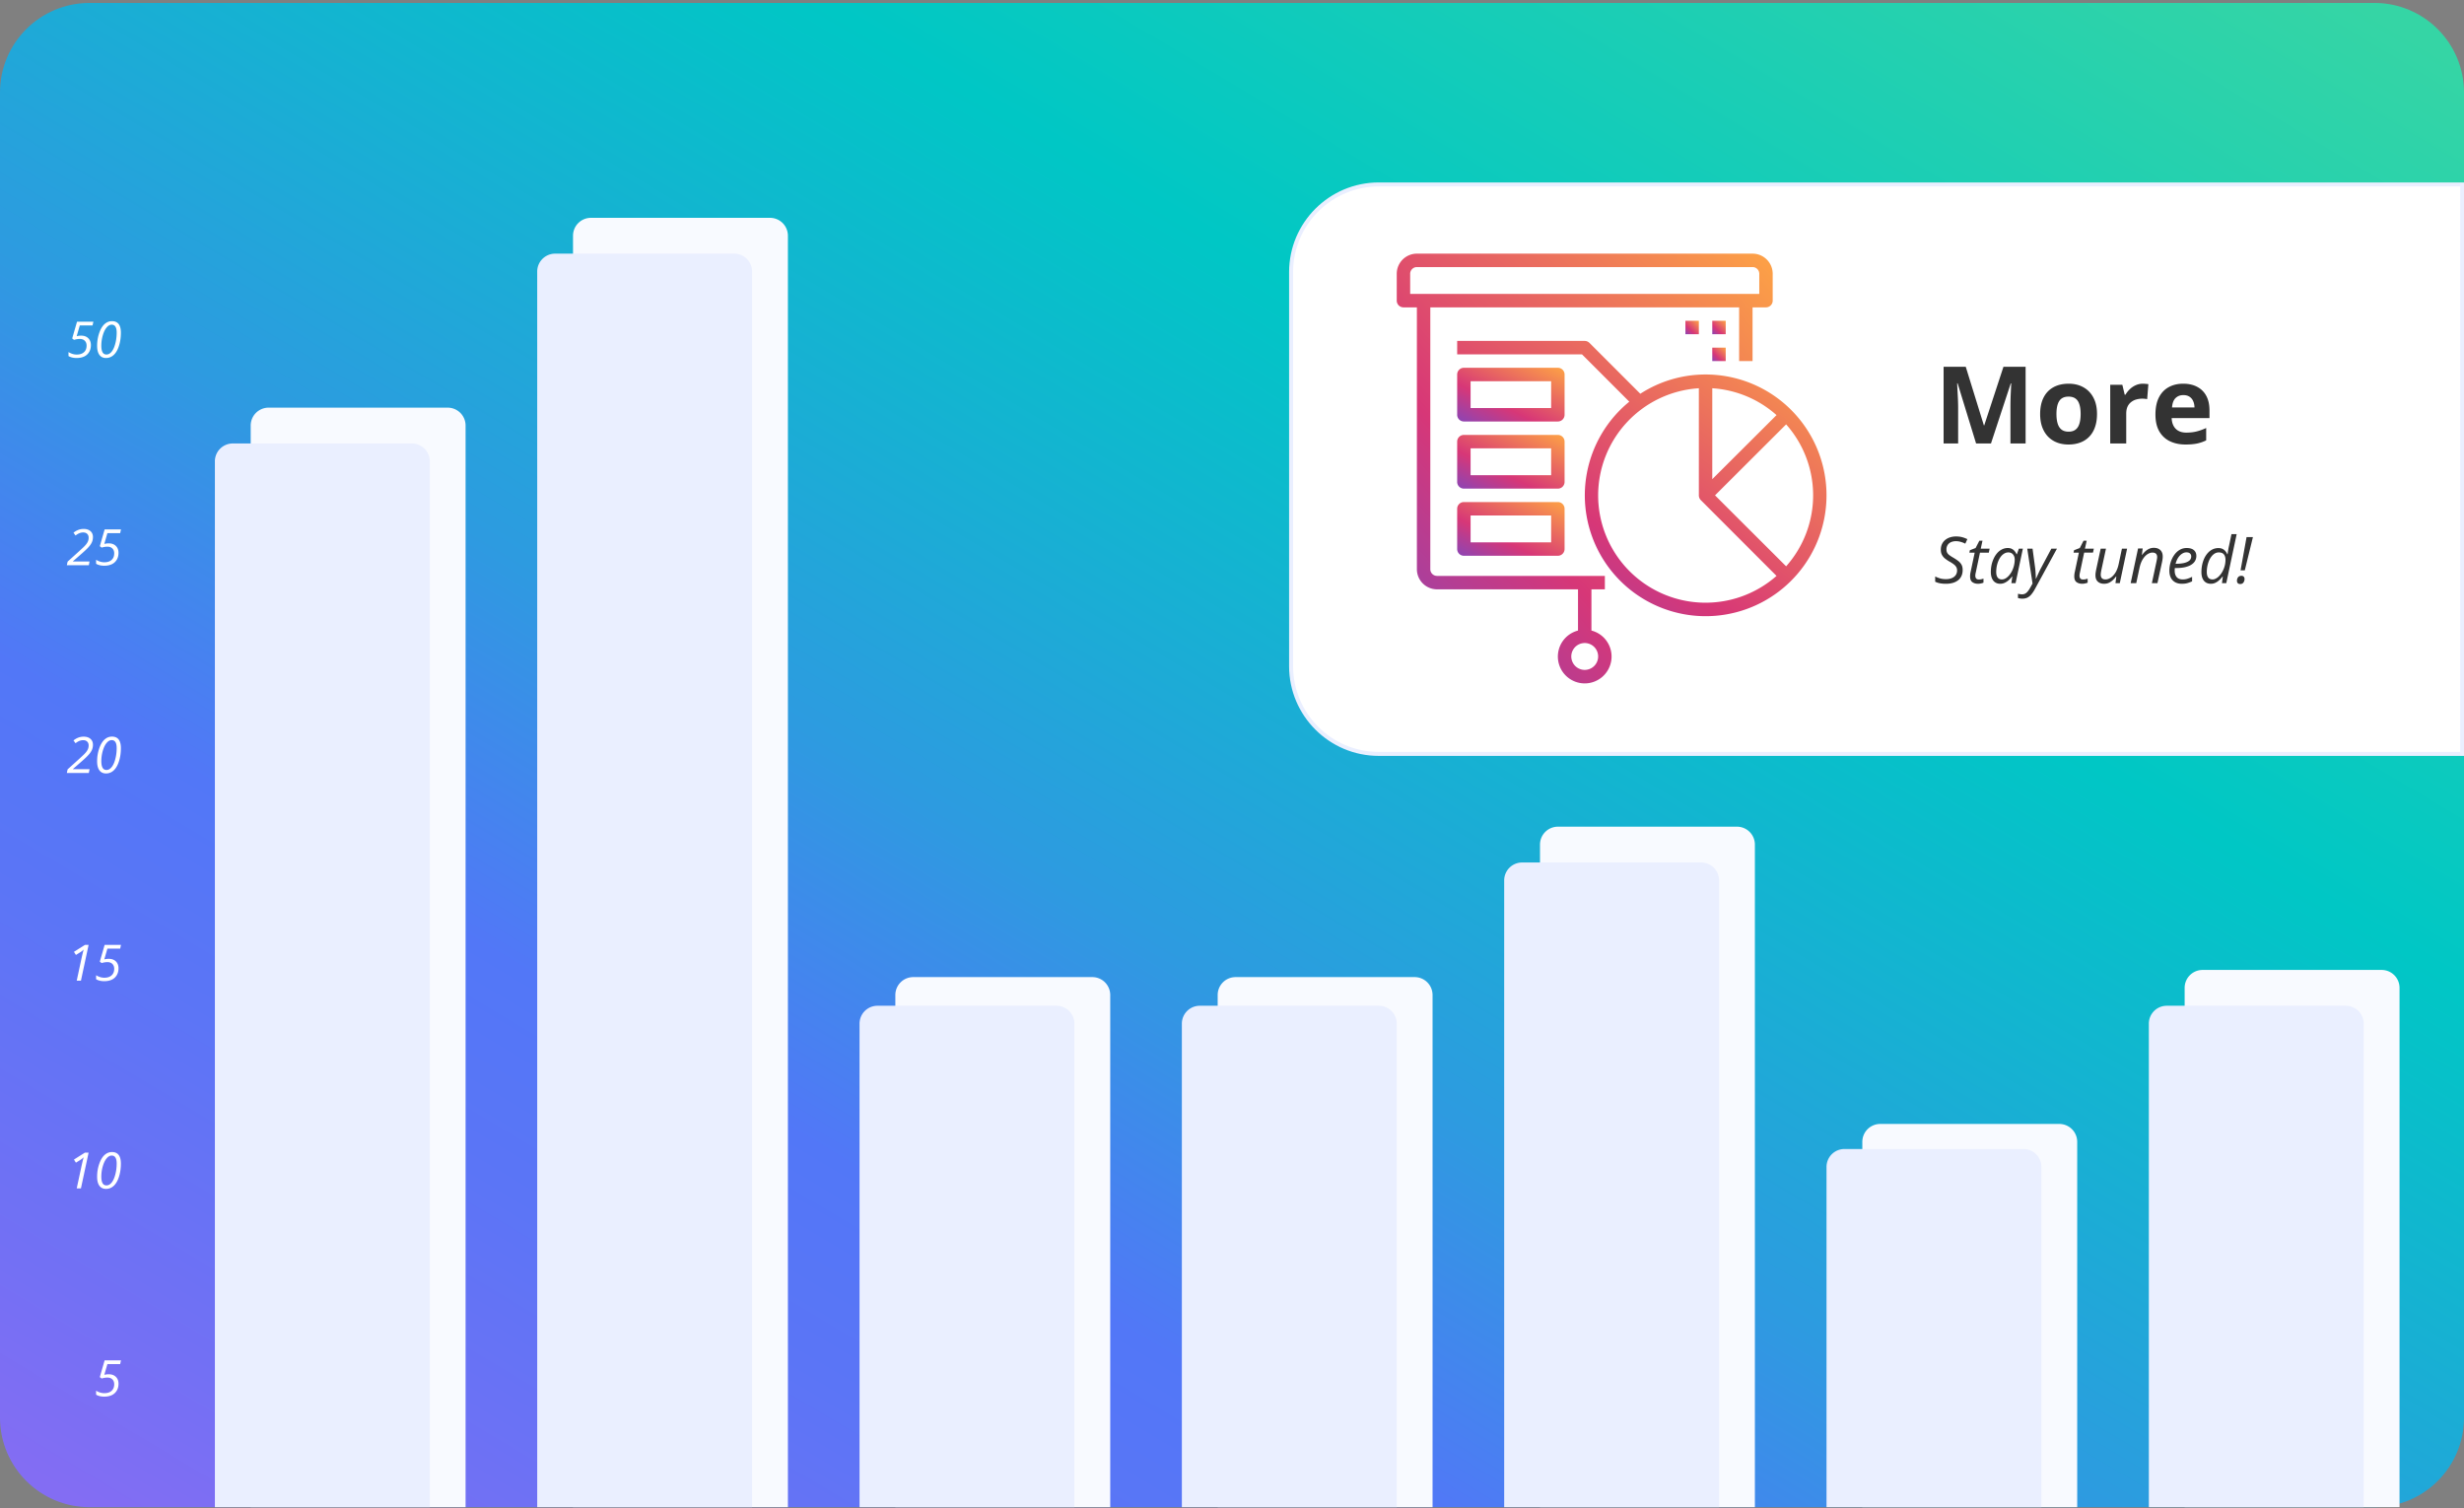 <svg width="616" height="377" fill="none" xmlns="http://www.w3.org/2000/svg"><rect width="100%" height="100%" fill="#808080" stroke="none"/><g clip-path="url(#a)"><path d="M593.616.736H22.384C10.02.736 0 10.757 0 23.12v331.279c0 12.362 10.021 22.384 22.384 22.384h571.232c12.362 0 22.384-10.022 22.384-22.384V23.119C616 10.759 605.978.737 593.616.737Z" fill="url(#b)"/><path d="M344.709 46.11h270.843v142.361H344.709c-12.115 0-21.936-9.821-21.936-21.936V68.046c0-12.114 9.821-21.936 21.936-21.936Z" fill="#fff" stroke="#EAEFFF"/><path d="M397.859 157.634V147.33h3.357v-3.358h-41.96a1.674 1.674 0 0 1-1.678-1.678V76.837h77.205v13.428h3.357V76.837h3.356a1.68 1.68 0 0 0 1.679-1.678v-6.713a5.037 5.037 0 0 0-5.035-5.035h-83.919a5.034 5.034 0 0 0-5.035 5.035v6.713a1.678 1.678 0 0 0 1.679 1.678h3.356v65.457a5.036 5.036 0 0 0 5.035 5.036h35.246v10.304a6.713 6.713 0 0 0-4.981 7.347 6.713 6.713 0 1 0 8.338-7.347Zm-45.316-89.188a1.68 1.68 0 0 1 1.678-1.679h83.919a1.68 1.68 0 0 1 1.679 1.679v5.035h-87.276v-5.035Zm43.637 99.024a3.355 3.355 0 0 1-3.1-2.072 3.353 3.353 0 0 1 2.446-4.577 3.352 3.352 0 0 1 3.446 1.427 3.358 3.358 0 0 1-2.792 5.222Z" fill="url(#c)"/><path d="M426.391 93.621a30.004 30.004 0 0 0-16.313 4.817l-12.722-12.722a1.68 1.68 0 0 0-1.176-.487h-31.888v3.357h31.201l11.832 11.833a30.208 30.208 0 0 0-7.226 38.247 30.21 30.21 0 0 0 36.463 13.622 30.213 30.213 0 0 0 19.622-33.617 30.214 30.214 0 0 0-29.793-25.05Zm1.679 3.441a26.707 26.707 0 0 1 16.062 6.713l-16.062 16.012V97.062Zm-28.532 26.77a26.853 26.853 0 0 1 25.175-26.77v26.77a1.69 1.69 0 0 0 .487 1.192l18.932 18.948a26.85 26.85 0 0 1-44.594-20.14Zm46.994 17.741-17.774-17.741 17.774-17.74a26.686 26.686 0 0 1 0 35.481Z" fill="url(#d)"/><path d="M391.146 93.621a1.68 1.68 0 0 0-1.679-1.678H365.97a1.679 1.679 0 0 0-1.678 1.679v10.069c0 .445.176.872.491 1.188.315.314.742.491 1.187.491h23.497a1.682 1.682 0 0 0 1.679-1.679v-10.07Zm-3.357 8.392h-20.141V95.3h20.141v6.713Z" fill="url(#e)"/><path d="M391.146 110.406a1.681 1.681 0 0 0-1.679-1.679H365.97a1.68 1.68 0 0 0-1.678 1.679v10.07a1.674 1.674 0 0 0 1.678 1.677h23.497a1.678 1.678 0 0 0 1.679-1.677v-10.07Zm-3.357 8.391h-20.141v-6.714h20.141v6.714Z" fill="url(#f)"/><path d="M389.467 125.51H365.97a1.679 1.679 0 0 0-1.678 1.679v10.07a1.678 1.678 0 0 0 1.678 1.679h23.497a1.683 1.683 0 0 0 1.679-1.679v-10.07a1.679 1.679 0 0 0-1.679-1.679Zm-1.678 10.071h-20.141v-6.713h20.141v6.713Z" fill="url(#g)"/><path d="M431.427 80.194h-3.357v3.357h3.357v-3.357Z" fill="url(#h)"/><path d="M424.713 80.194h-3.357v3.357h3.357v-3.357Z" fill="url(#i)"/><path d="M431.427 86.908h-3.357v3.357h3.357v-3.357Z" fill="url(#j)"/><path d="m494.021 110.864-4.618-15.044h-.117l.078 1.627c.044.716.083 1.482.118 2.295.035.813.053 1.548.053 2.203v8.919h-3.634V91.689h5.536l4.537 14.663h.079l4.813-14.663h5.535v19.175h-3.791v-9.076c0-.604.009-1.299.027-2.085a136.8 136.8 0 0 1 .092-2.243l.078-1.613h-.118l-4.944 15.017h-3.724Zm30.23-7.358c0 1.224-.166 2.308-.498 3.253-.324.944-.8 1.744-1.43 2.4a6.008 6.008 0 0 1-2.256 1.469c-.874.332-1.862.498-2.963.498-1.032 0-1.981-.166-2.847-.498a6.343 6.343 0 0 1-2.243-1.469c-.629-.656-1.119-1.456-1.468-2.4-.341-.945-.512-2.029-.512-3.253 0-1.626.289-3.003.866-4.131.577-1.128 1.399-1.985 2.465-2.57 1.068-.586 2.339-.88 3.817-.88 1.373 0 2.588.294 3.646.88 1.067.585 1.902 1.442 2.505 2.57.613 1.128.918 2.505.918 4.131Zm-10.138 0c0 .962.105 1.771.315 2.426.21.657.537 1.15.983 1.482.446.333 1.028.499 1.745.499.709 0 1.281-.166 1.718-.499.446-.332.77-.825.97-1.482.211-.655.315-1.464.315-2.426 0-.971-.104-1.775-.315-2.413-.2-.647-.524-1.133-.97-1.456-.446-.323-1.027-.485-1.745-.485-1.057 0-1.827.362-2.308 1.089-.472.725-.708 1.814-.708 3.265Zm21.627-7.581c.202 0 .434.013.696.04.27.017.49.043.655.078l-.301 3.752a2.43 2.43 0 0 0-.565-.093 5.713 5.713 0 0 0-.615-.039c-.516 0-1.019.065-1.509.197-.481.13-.913.346-1.298.643a3.017 3.017 0 0 0-.918 1.154c-.219.472-.328 1.054-.328 1.744v7.463h-4V96.201h3.03l.59 2.466h.196a6.154 6.154 0 0 1 1.076-1.364 5.14 5.14 0 0 1 1.482-.998 4.333 4.333 0 0 1 1.809-.38Zm10.06 0c1.355 0 2.523.262 3.502.787a5.38 5.38 0 0 1 2.269 2.256c.533.988.8 2.195.8 3.62v1.941h-9.456c.044 1.128.38 2.016 1.01 2.662.638.639 1.521.958 2.649.958.936 0 1.792-.097 2.571-.288a13.191 13.191 0 0 0 2.4-.866v3.095a9.544 9.544 0 0 1-2.282.787c-.787.166-1.744.249-2.873.249-1.469 0-2.772-.271-3.908-.813-1.128-.542-2.015-1.369-2.663-2.479-.638-1.11-.957-2.51-.957-4.196 0-1.714.289-3.14.865-4.277.587-1.145 1.4-2.002 2.44-2.57 1.04-.577 2.252-.866 3.633-.866Zm.026 2.846c-.778 0-1.425.25-1.941.748-.507.499-.8 1.281-.878 2.348h5.613c-.009-.595-.118-1.124-.328-1.587a2.463 2.463 0 0 0-.918-1.102c-.403-.27-.918-.407-1.548-.407Zm-59.332 47.169a7.906 7.906 0 0 1-1.502-.126 5.061 5.061 0 0 1-1.196-.385v-1.315c.33.168.718.323 1.164.464.446.137.963.205 1.55.205.362 0 .708-.042 1.039-.126.33-.084.624-.215.882-.393.261-.178.466-.406.613-.685.152-.277.228-.609.228-.991 0-.31-.068-.583-.205-.818-.13-.242-.34-.473-.629-.693a8.515 8.515 0 0 0-1.133-.724 9.071 9.071 0 0 1-1.078-.74 3.015 3.015 0 0 1-.747-.913c-.184-.352-.276-.776-.276-1.275 0-.535.099-1.007.299-1.416.2-.415.472-.761.818-1.039a3.608 3.608 0 0 1 1.205-.637 4.69 4.69 0 0 1 1.447-.22c.604 0 1.128.06 1.574.18.446.121.876.283 1.291.488l-.512 1.134a5.83 5.83 0 0 0-1.062-.425 4.18 4.18 0 0 0-1.291-.197c-.33 0-.64.044-.928.134a2.134 2.134 0 0 0-.748.385 1.808 1.808 0 0 0-.504.645 2.03 2.03 0 0 0-.181.881c0 .342.064.625.189.851.132.226.321.43.567.613.252.184.561.384.928.598.468.274.88.546 1.236.819.356.268.635.58.834.936.199.352.3.795.3 1.33 0 .577-.103 1.083-.308 1.519-.199.43-.485.79-.857 1.078a3.992 3.992 0 0 1-1.323.645 6.249 6.249 0 0 1-1.684.213Zm8.027 0c-.571 0-1.049-.137-1.432-.409-.378-.279-.566-.753-.566-1.425a4.956 4.956 0 0 1 .133-1.125l1.015-4.824h-1.329l.125-.605L493.9 137l.944-1.826h.779l-.433 1.984h2.219l-.205.999h-2.21l-1.024 4.84a9.55 9.55 0 0 0-.102.472 3.02 3.02 0 0 0-.039.48c0 .262.068.482.204.661.137.173.365.259.685.259.2 0 .388-.018.567-.054.183-.037.377-.09.582-.158v1.007a2.816 2.816 0 0 1-.599.181 3.147 3.147 0 0 1-.747.095Zm5.524 0c-.466 0-.875-.113-1.227-.338-.351-.226-.624-.559-.819-1-.194-.441-.291-.978-.291-1.613s.066-1.246.197-1.834a7.636 7.636 0 0 1 .574-1.636c.247-.504.544-.945.889-1.323a3.948 3.948 0 0 1 1.181-.881 3.213 3.213 0 0 1 1.409-.315c.388 0 .724.073 1.007.221.288.147.527.34.716.582.194.237.346.488.456.756h.079l.504-1.401h.999l-1.826 8.625h-1.046l.236-1.669h-.063a6.435 6.435 0 0 1-.811.89 4.11 4.11 0 0 1-.999.676c-.362.173-.75.26-1.165.26Zm.425-1.086c.404 0 .803-.147 1.197-.44.398-.3.754-.702 1.07-1.205.319-.508.564-1.08.731-1.715a6.274 6.274 0 0 0 .213-1.582c0-.54-.144-.975-.433-1.307-.283-.335-.672-.503-1.164-.503-.352 0-.682.09-.992.268-.31.173-.59.417-.842.731-.247.31-.459.672-.637 1.086-.178.41-.318.856-.417 1.338a7.77 7.77 0 0 0-.142 1.487c0 .604.123 1.063.37 1.377.246.31.595.465 1.046.465Zm5.116 4.808c-.257 0-.465-.016-.623-.047a4.383 4.383 0 0 1-.471-.119v-1.061c.141.036.299.068.471.094.174.032.358.047.552.047.43 0 .799-.136 1.109-.409.31-.273.611-.674.905-1.204l.606-1.078-1.322-8.727h1.322l.598 4.43c.053.346.095.719.126 1.117.031.394.055.769.071 1.126.016.352.023.637.023.857H509c.074-.172.184-.421.331-.747.147-.331.304-.674.473-1.031.167-.356.317-.655.448-.897l2.589-4.855h1.401l-5.524 10.12a7.693 7.693 0 0 1-.874 1.314 3.006 3.006 0 0 1-.983.802c-.363.179-.787.268-1.275.268Zm14.982-3.722c-.572 0-1.049-.137-1.432-.409-.377-.279-.566-.753-.566-1.425a5.161 5.161 0 0 1 .133-1.125l1.016-4.824h-1.331l.126-.605 1.433-.552.944-1.826h.78l-.434 1.984h2.22l-.205.999h-2.212l-1.022 4.84a7.7 7.7 0 0 0-.102.472c-.027.168-.04.328-.04.48 0 .262.068.482.204.661.137.173.365.259.685.259.199 0 .388-.018.567-.054.184-.037.377-.09.582-.158v1.007c-.131.063-.33.124-.598.181a3.149 3.149 0 0 1-.748.095Zm5.454 0c-.435 0-.816-.081-1.142-.244a1.738 1.738 0 0 1-.754-.716c-.174-.32-.26-.711-.26-1.173 0-.231.015-.454.046-.668.037-.221.077-.449.119-.685l1.141-5.296h1.322l-1.172 5.445c-.042.226-.076.428-.103.606a3.908 3.908 0 0 0-.032.465c0 .372.095.663.284.873.194.205.501.307.921.307.393 0 .805-.134 1.235-.401.435-.268.837-.688 1.205-1.26.372-.576.655-1.324.849-2.242l.802-3.793h1.292l-1.826 8.625h-1.078l.212-1.669h-.071c-.199.273-.44.551-.724.834a4.038 4.038 0 0 1-.983.708c-.373.189-.8.284-1.283.284Zm6.642-.157 1.849-8.665h1.156l-.204 1.661h.015c.2-.273.439-.549.717-.826.284-.284.611-.52.984-.709a2.766 2.766 0 0 1 1.282-.291c.462 0 .858.086 1.189.26.33.168.585.415.763.74.178.319.267.708.267 1.165 0 .24-.018.485-.055.731-.037.246-.076.467-.117.661l-1.15 5.273h-1.392l1.164-5.446c.047-.236.084-.438.111-.606.031-.168.046-.325.046-.472 0-.367-.099-.646-.299-.834-.199-.189-.493-.283-.881-.283-.383 0-.787.13-1.212.393-.425.262-.819.677-1.18 1.243-.362.562-.643 1.296-.842 2.204l-.811 3.801h-1.4Zm12.795.157c-.646 0-1.201-.129-1.668-.386a2.678 2.678 0 0 1-1.079-1.117c-.246-.488-.37-1.07-.37-1.747 0-.697.101-1.382.299-2.054a6.512 6.512 0 0 1 .874-1.834c.378-.55.832-.988 1.361-1.314a3.393 3.393 0 0 1 1.794-.488c.793 0 1.394.179 1.803.535.409.352.614.838.614 1.456 0 .435-.103.837-.307 1.205-.2.367-.51.686-.929.959-.414.268-.941.478-1.582.63-.634.147-1.387.22-2.258.22h-.299c-.011.095-.021.2-.031.315a7.551 7.551 0 0 0-.008.323c0 .693.167 1.235.503 1.629.336.388.84.582 1.511.582.415 0 .805-.058 1.172-.173a9.261 9.261 0 0 0 1.165-.473v1.126a8.562 8.562 0 0 1-1.172.44c-.394.111-.858.166-1.393.166Zm-1.558-5.005h.189c.672 0 1.288-.057 1.849-.173.561-.121 1.013-.315 1.354-.583.341-.272.511-.634.511-1.086a.95.95 0 0 0-.299-.723c-.2-.189-.503-.284-.913-.284-.362 0-.718.113-1.07.339-.351.22-.672.543-.96.967-.283.426-.504.94-.661 1.543Zm8.798 5.005c-.473 0-.885-.11-1.236-.33-.352-.221-.624-.549-.818-.984-.194-.441-.291-.987-.291-1.637 0-.62.063-1.219.189-1.802a7.544 7.544 0 0 1 .542-1.637c.242-.503.536-.945.881-1.322a3.806 3.806 0 0 1 1.181-.89 3.34 3.34 0 0 1 1.464-.322c.404 0 .75.074 1.039.22.288.147.527.339.716.575.194.231.346.48.456.748h.079a39.101 39.101 0 0 1 .205-1.401c.046-.236.099-.48.156-.732l.607-2.888h1.298l-2.597 12.245h-1.078l.213-1.669h-.055a7.557 7.557 0 0 1-.827.905 3.785 3.785 0 0 1-.967.67 2.663 2.663 0 0 1-1.157.251Zm.44-1.086c.247 0 .496-.06.748-.181.257-.121.506-.291.748-.512.24-.225.466-.49.676-.794.21-.305.394-.64.551-1.007a5.947 5.947 0 0 0 .511-2.432c0-.556-.133-.999-.401-1.33-.267-.331-.695-.496-1.283-.496-.362 0-.697.092-1.007.276a3.03 3.03 0 0 0-.826.755c-.247.32-.456.69-.63 1.11a7.373 7.373 0 0 0-.526 2.769c0 .604.12 1.063.361 1.377.241.31.601.465 1.078.465Zm6.996-2.266 1.503-8.311h1.59l-2.031 8.311h-1.062Zm-.094 3.415c-.257 0-.457-.074-.598-.22-.137-.142-.205-.342-.205-.599 0-.319.089-.606.267-.857.184-.252.473-.378.866-.378.231 0 .415.071.551.212.142.142.213.344.213.606 0 .294-.09.575-.268.843-.178.262-.454.393-.826.393Z" fill="#333"/><path d="M62.674 106.387a4.477 4.477 0 0 1 4.477-4.477h44.768a4.477 4.477 0 0 1 4.476 4.477v270.395h-53.72V106.387Zm80.582-47.453a4.477 4.477 0 0 1 4.477-4.477H192.5a4.477 4.477 0 0 1 4.477 4.477v317.848h-53.721V58.934Zm80.581 189.814a4.478 4.478 0 0 1 4.477-4.477h44.767a4.478 4.478 0 0 1 4.477 4.477v128.035h-53.721V248.748Zm80.582 0a4.478 4.478 0 0 1 4.477-4.477h44.767a4.478 4.478 0 0 1 4.477 4.477v128.035h-53.721V248.748ZM385 211.143a4.478 4.478 0 0 1 4.477-4.477h44.767a4.478 4.478 0 0 1 4.477 4.477v165.64H385v-165.64Zm80.581 74.314a4.478 4.478 0 0 1 4.477-4.477h44.767a4.478 4.478 0 0 1 4.477 4.477v91.326h-53.721v-91.326Zm80.581-38.5a4.478 4.478 0 0 1 4.477-4.477h44.767a4.477 4.477 0 0 1 4.477 4.477v129.826h-53.721V246.957Z" fill="#F8FAFF"/><path d="M53.72 115.341a4.477 4.477 0 0 1 4.478-4.477h44.767a4.478 4.478 0 0 1 4.477 4.477v261.442H53.721V115.341Zm80.582-47.454a4.477 4.477 0 0 1 4.477-4.477h44.768a4.476 4.476 0 0 1 4.476 4.477v308.896h-53.721V67.887Zm80.582 188.023a4.476 4.476 0 0 1 4.477-4.476h44.767a4.477 4.477 0 0 1 4.477 4.476v120.872h-53.721V255.91Zm80.581 0a4.477 4.477 0 0 1 4.477-4.476h44.767a4.477 4.477 0 0 1 4.477 4.476v120.872h-53.721V255.91Zm80.581-35.813a4.478 4.478 0 0 1 4.477-4.477h44.768a4.477 4.477 0 0 1 4.476 4.477v156.686h-53.721V220.097Zm80.582 71.627a4.477 4.477 0 0 1 4.477-4.476h44.767a4.477 4.477 0 0 1 4.477 4.476v85.058h-53.721v-85.058Zm80.582-35.814a4.476 4.476 0 0 1 4.476-4.476h44.768a4.477 4.477 0 0 1 4.477 4.476v120.872H537.21V255.91Z" fill="#EAEFFF"/><path d="M27.198 343.562c.743 0 1.332.214 1.769.642.44.424.66 1 .66 1.726 0 .657-.148 1.235-.446 1.732a2.79 2.79 0 0 1-1.248 1.12c-.535.245-1.163.368-1.886.368-.787 0-1.46-.162-2.02-.484v-1.004c.67.416 1.351.624 2.045.624.78 0 1.387-.196 1.824-.587.436-.392.655-.939.655-1.64 0-.515-.151-.921-.453-1.219-.298-.302-.714-.453-1.249-.453a4.13 4.13 0 0 0-.594.043c-.2.025-.483.086-.85.184l-.453-.349 1.205-4.186h4.089l-.202.936H26.85l-.777 2.687a4.38 4.38 0 0 1 1.126-.14Zm-6.965-46.465H19.18l1.2-5.588c.24-1.066.42-1.798.538-2.197a4.738 4.738 0 0 1-.85.678l-1.09.674-.49-.778 2.749-1.737h.912l-1.916 8.948Zm9.988-6.207c0 1.204-.16 2.304-.483 3.299-.318.996-.755 1.751-1.31 2.265-.55.51-1.191.765-1.922.765-.718 0-1.269-.259-1.652-.777-.384-.523-.575-1.278-.575-2.265 0-1.101.167-2.15.501-3.145.335-1.001.776-1.754 1.322-2.259.551-.511 1.18-.765 1.886-.765 1.489 0 2.233.961 2.233 2.882Zm-2.295-2.001c-.46 0-.887.236-1.279.71-.392.469-.71 1.128-.955 1.977a9.39 9.39 0 0 0-.36 2.589c0 .701.101 1.24.305 1.615.204.377.533.564.986.564.469 0 .895-.233 1.279-.698.383-.465.69-1.134.918-2.007a10.74 10.74 0 0 0 .349-2.773c0-1.318-.414-1.977-1.243-1.977Zm-7.693-43.723H19.18l1.2-5.588c.24-1.065.42-1.797.538-2.197a4.694 4.694 0 0 1-.85.679l-1.09.673-.49-.777 2.749-1.738h.912l-1.916 8.948Zm6.965-5.465c.743 0 1.332.214 1.769.642.44.424.66 1 .66 1.726 0 .657-.148 1.235-.446 1.733a2.795 2.795 0 0 1-1.248 1.12c-.535.244-1.163.367-1.886.367-.787 0-1.46-.161-2.02-.484v-1.003c.67.415 1.351.624 2.045.624.78 0 1.387-.196 1.824-.588.436-.392.655-.939.655-1.64 0-.515-.151-.92-.453-1.218-.298-.302-.714-.453-1.249-.453a4.13 4.13 0 0 0-.594.043 6.8 6.8 0 0 0-.85.183l-.453-.348 1.205-4.187h4.089l-.202.937H26.85l-.777 2.687a4.38 4.38 0 0 1 1.126-.141Zm-4.988-46.465h-5.503l.19-.9 2.846-2.57c.416-.38.775-.712 1.077-.998.306-.29.557-.561.753-.814.2-.257.347-.51.44-.759.099-.253.148-.533.148-.839 0-.404-.123-.723-.367-.961-.245-.236-.578-.354-.998-.354a2.52 2.52 0 0 0-.924.177c-.298.115-.629.31-.992.588l-.502-.704c.78-.629 1.622-.943 2.528-.943.718 0 1.285.182 1.702.545.42.359.63.854.63 1.487 0 .453-.082.87-.245 1.249-.159.379-.426.781-.802 1.206-.371.424-.97.997-1.8 1.72l-2.154 1.879v.048h4.15l-.177.943Zm8.011-6.207c0 1.205-.16 2.304-.483 3.3-.318.995-.755 1.75-1.31 2.264a2.736 2.736 0 0 1-1.922.766c-.718 0-1.269-.26-1.652-.777-.384-.523-.575-1.278-.575-2.266 0-1.101.167-2.149.501-3.145.335-1 .776-1.753 1.322-2.259.551-.51 1.18-.765 1.886-.765 1.489 0 2.233.961 2.233 2.882Zm-2.295-2.001c-.46 0-.887.237-1.279.71-.392.47-.71 1.129-.955 1.977a9.403 9.403 0 0 0-.36 2.59c0 .701.101 1.24.305 1.615.204.376.533.563.986.563.469 0 .895-.233 1.279-.697.383-.466.69-1.135.918-2.008a10.74 10.74 0 0 0 .349-2.773c0-1.318-.414-1.977-1.243-1.977Zm-5.716-43.722h-5.503l.19-.9 2.846-2.571c.416-.379.775-.711 1.077-.997.306-.29.557-.561.753-.814.2-.258.347-.51.44-.759a2.31 2.31 0 0 0 .148-.839c0-.404-.123-.724-.367-.961-.245-.236-.578-.354-.998-.354a2.52 2.52 0 0 0-.924.177c-.298.114-.629.31-.992.587l-.502-.704c.78-.628 1.622-.942 2.528-.942.718 0 1.285.181 1.702.545.42.359.63.854.63 1.487 0 .453-.082.869-.245 1.248-.159.38-.426.782-.802 1.206-.371.425-.97.998-1.8 1.72l-2.154 1.88v.048h4.15l-.177.943Zm4.988-5.466c.743 0 1.332.214 1.769.642.44.425.66 1.001.66 1.727 0 .657-.148 1.234-.446 1.732a2.795 2.795 0 0 1-1.248 1.12c-.535.245-1.163.367-1.886.367-.787 0-1.46-.161-2.02-.483v-1.004c.67.416 1.351.624 2.045.624.78 0 1.387-.196 1.824-.587.436-.392.655-.939.655-1.64 0-.515-.151-.921-.453-1.219-.298-.302-.714-.453-1.249-.453a4.13 4.13 0 0 0-.594.043c-.2.025-.483.086-.85.184l-.453-.349 1.205-4.186h4.089l-.202.936h-3.195l-.777 2.687a4.38 4.38 0 0 1 1.126-.141Zm-6.904-51.93c.743 0 1.332.214 1.769.643.44.424.66 1 .66 1.726 0 .657-.148 1.234-.446 1.732a2.796 2.796 0 0 1-1.249 1.12c-.534.245-1.162.367-1.885.367-.787 0-1.46-.161-2.02-.484v-1.003c.67.416 1.351.624 2.045.624.78 0 1.387-.196 1.824-.588.436-.391.655-.938.655-1.64 0-.514-.151-.92-.453-1.218-.298-.302-.714-.453-1.249-.453-.196 0-.394.014-.594.043-.2.025-.483.086-.85.184l-.453-.35 1.206-4.186h4.088l-.202.937h-3.195l-.777 2.687a4.38 4.38 0 0 1 1.126-.141Zm9.927-.74c0 1.203-.16 2.303-.483 3.298-.318.996-.755 1.75-1.31 2.265-.55.51-1.191.765-1.922.765-.718 0-1.269-.26-1.652-.777-.384-.523-.575-1.278-.575-2.265 0-1.102.167-2.15.501-3.146.335-1 .776-1.752 1.322-2.258.551-.51 1.18-.765 1.886-.765 1.489 0 2.233.96 2.233 2.882Zm-2.295-2.002c-.46 0-.887.237-1.279.71-.392.47-.71 1.128-.955 1.977a9.397 9.397 0 0 0-.36 2.589c0 .702.101 1.24.305 1.616.204.375.533.563.986.563.469 0 .895-.233 1.279-.698.383-.465.69-1.134.918-2.007.232-.874.349-1.798.349-2.773 0-1.318-.414-1.977-1.243-1.977Z" fill="#fff"/></g><defs><linearGradient id="b" x1="661.785" y1="43.755" x2="346.776" y2="570.833" gradientUnits="userSpaceOnUse"><stop stop-color="#35D5A5"/><stop offset=".321" stop-color="#00C7C5"/><stop offset=".578" stop-color="#2D9BE0"/><stop offset=".722" stop-color="#5277F7"/><stop offset=".801" stop-color="#5B75F6"/><stop offset=".929" stop-color="#7370F4"/><stop offset="1" stop-color="#836DF3"/></linearGradient><linearGradient id="c" x1="450.161" y1="75.701" x2="348.617" y2="166.439" gradientUnits="userSpaceOnUse"><stop stop-color="#FC9F47"/><stop offset=".649" stop-color="#D73777"/><stop offset="1" stop-color="#8F44B2"/></linearGradient><linearGradient id="d" x1="463.491" y1="93.101" x2="401.163" y2="178.529" gradientUnits="userSpaceOnUse"><stop stop-color="#FC9F47"/><stop offset=".649" stop-color="#D73777"/><stop offset="1" stop-color="#8F44B2"/></linearGradient><linearGradient id="e" x1="393.142" y1="93.479" x2="383.055" y2="114.084" gradientUnits="userSpaceOnUse"><stop stop-color="#FC9F47"/><stop offset=".649" stop-color="#D73777"/><stop offset="1" stop-color="#8F44B2"/></linearGradient><linearGradient id="f" x1="393.142" y1="110.263" x2="383.055" y2="130.868" gradientUnits="userSpaceOnUse"><stop stop-color="#FC9F47"/><stop offset=".649" stop-color="#D73777"/><stop offset="1" stop-color="#8F44B2"/></linearGradient><linearGradient id="g" x1="393.142" y1="127.046" x2="383.055" y2="147.651" gradientUnits="userSpaceOnUse"><stop stop-color="#FC9F47"/><stop offset=".649" stop-color="#D73777"/><stop offset="1" stop-color="#8F44B2"/></linearGradient><linearGradient id="h" x1="431.676" y1="80.578" x2="428.484" y2="83.838" gradientUnits="userSpaceOnUse"><stop stop-color="#FC9F47"/><stop offset=".649" stop-color="#D73777"/><stop offset="1" stop-color="#8F44B2"/></linearGradient><linearGradient id="i" x1="424.962" y1="80.578" x2="421.77" y2="83.838" gradientUnits="userSpaceOnUse"><stop stop-color="#FC9F47"/><stop offset=".649" stop-color="#D73777"/><stop offset="1" stop-color="#8F44B2"/></linearGradient><linearGradient id="j" x1="431.676" y1="87.292" x2="428.484" y2="90.552" gradientUnits="userSpaceOnUse"><stop stop-color="#FC9F47"/><stop offset=".649" stop-color="#D73777"/><stop offset="1" stop-color="#8F44B2"/></linearGradient><clipPath id="a"><path fill="#fff" d="M0 0h616v376.942H0z"/></clipPath></defs></svg>